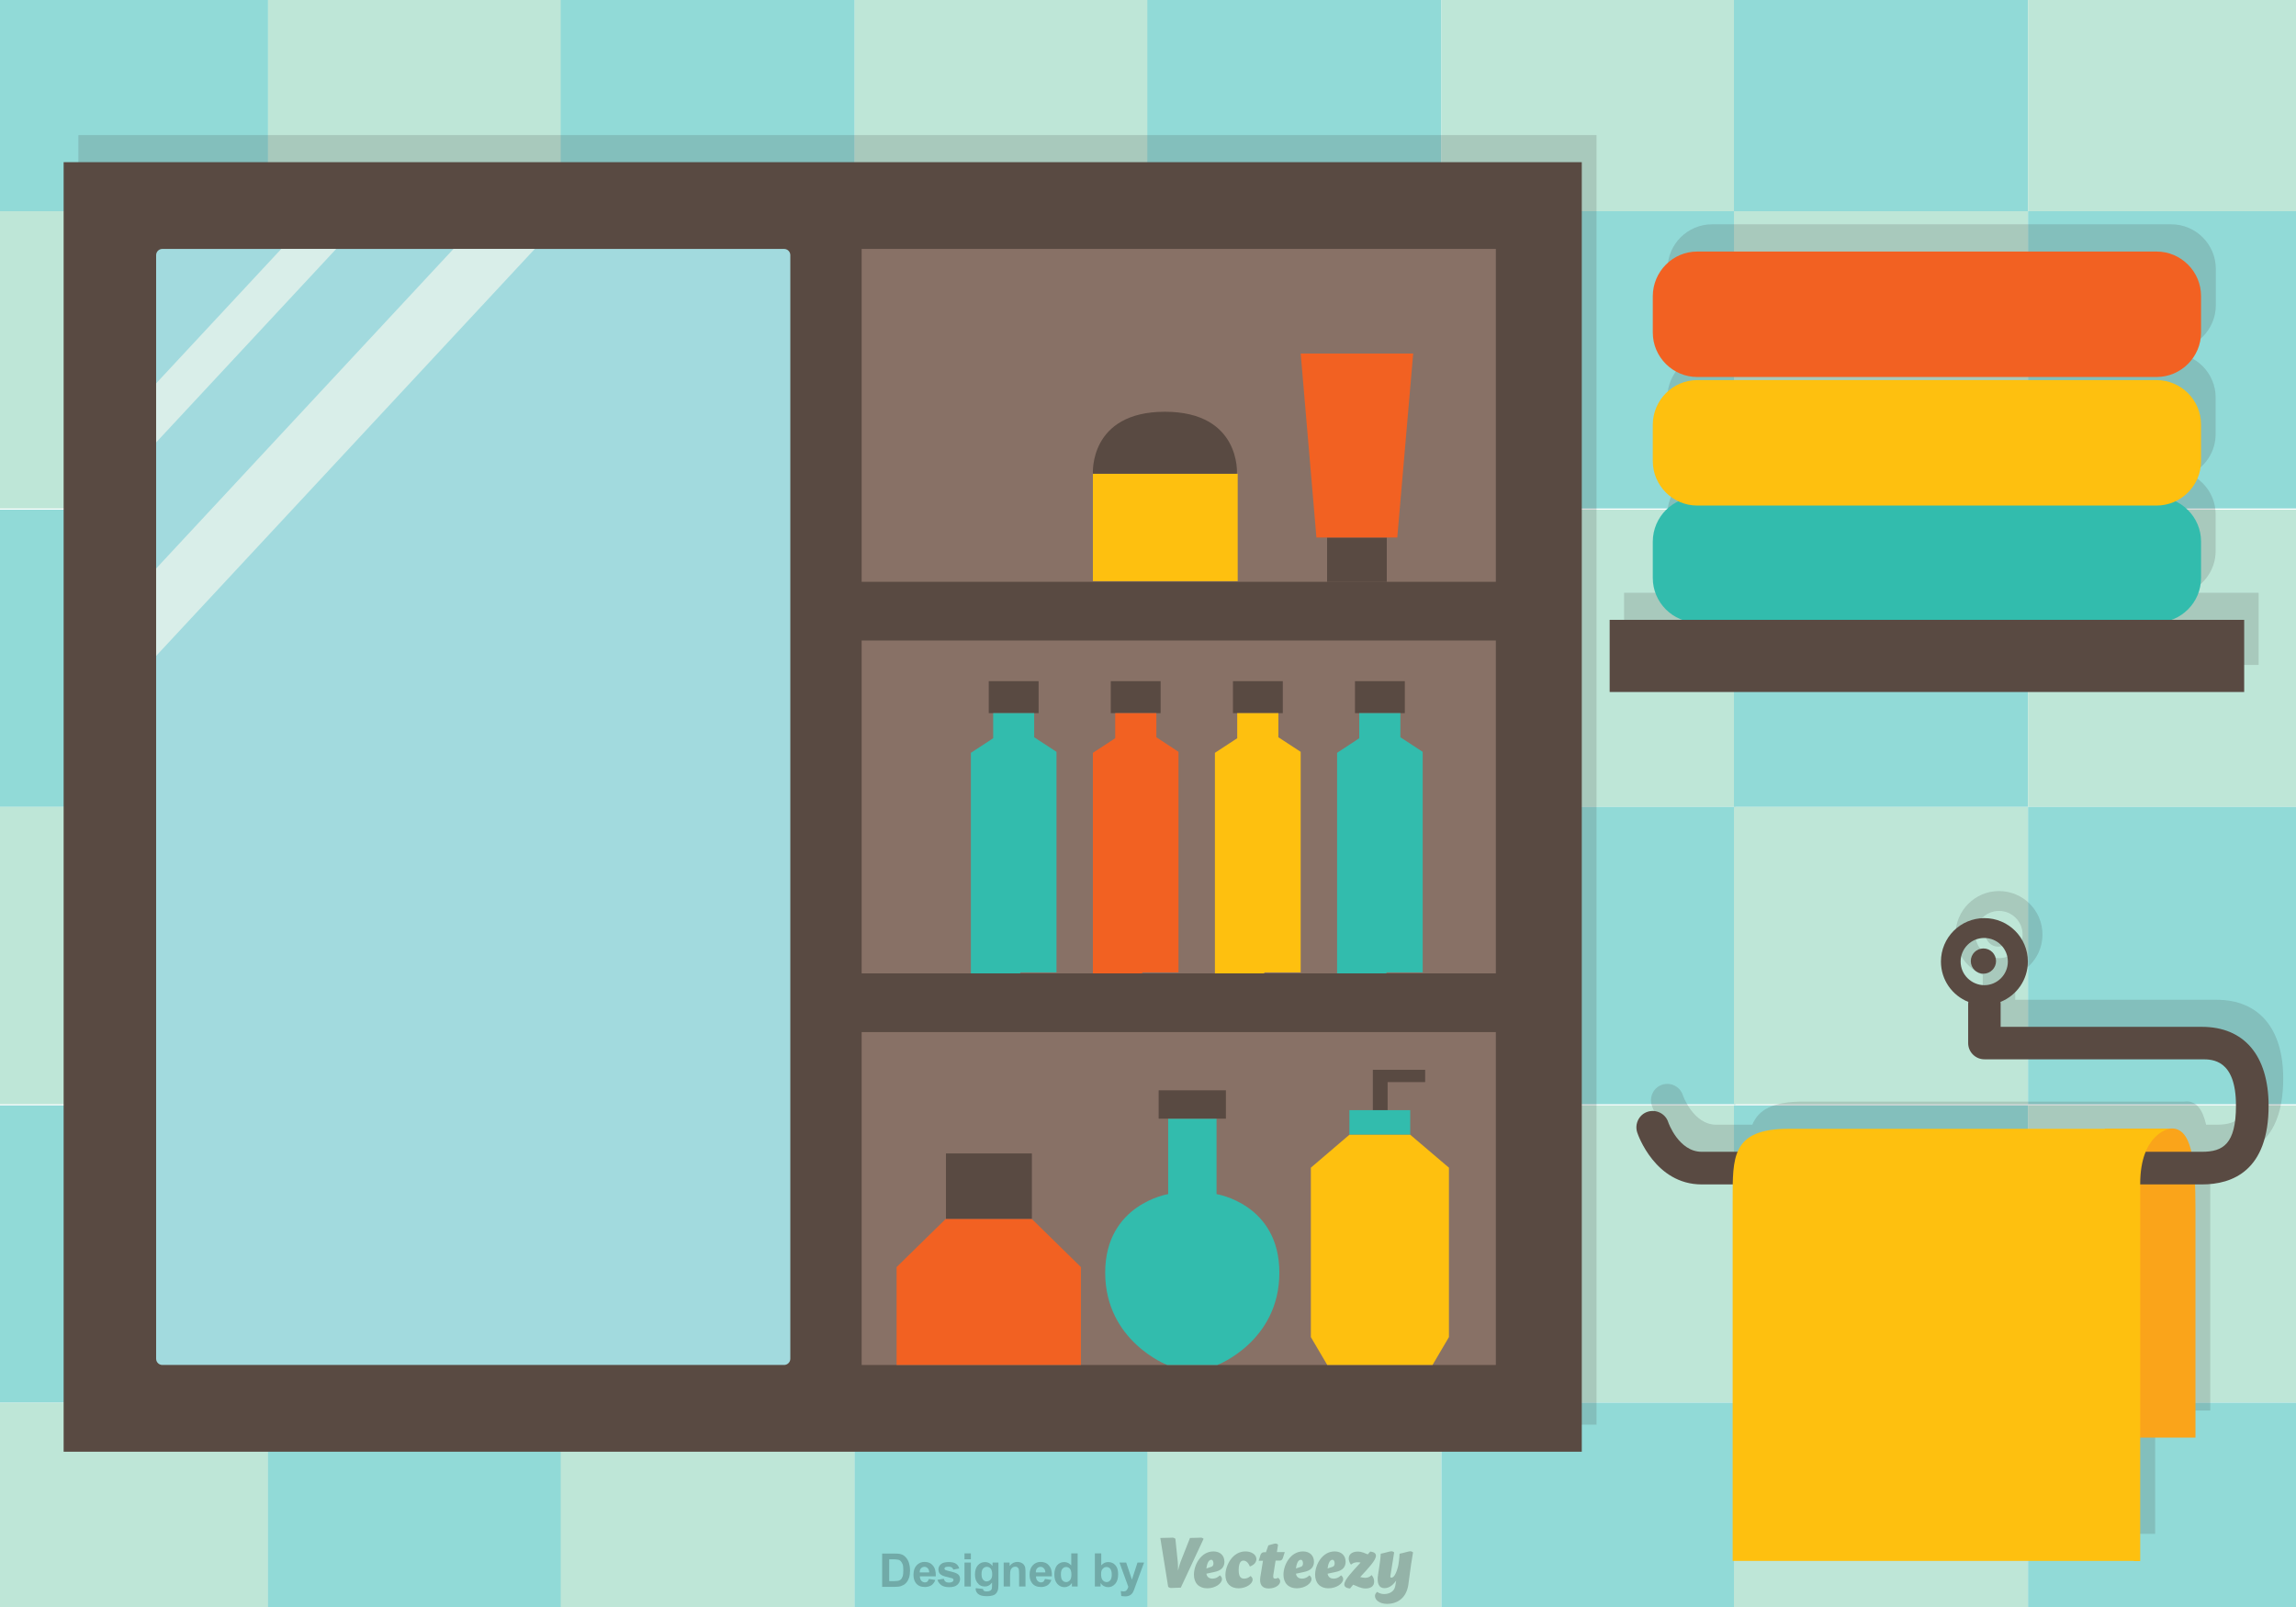 <?xml version="1.0" encoding="utf-8"?>
<!-- Generator: Adobe Illustrator 19.0.0, SVG Export Plug-In . SVG Version: 6.00 Build 0)  -->
<svg xmlns="http://www.w3.org/2000/svg" xmlns:xlink="http://www.w3.org/1999/xlink" version="1.1" x="0px" y="0px" viewBox="0 0 1400 980" style="enable-background:new 0 0 1400 980;" xml:space="preserve">
<style type="text/css">
	.st0{fill:#FFF8A1;}
	.st1{opacity:0.43;}
	.st2{fill:#00A9A3;}
	.st3{fill:#69C4A3;}
	.st4{opacity:0.18;}
	.st5{fill:#414042;}
	.st6{fill:#594A42;}
	.st7{fill:#A2DADE;}
	.st8{fill:#887166;}
	.st9{fill:#D9EEE9;}
	.st10{fill:#F26122;}
	.st11{fill:#32BCAD;}
	.st12{fill:#FEC00F;}
	.st13{fill:#FAA41A;}
	.st14{opacity:0.22;}
</style>
<g id="_x31_">
	
	<g class="st1">
		<g>
			<rect x="-15.8" y="-52.5" class="st2" width="179.3" height="181.3"/>
			<rect x="-15.8" y="128.8" class="st3" width="179.3" height="181.3"/>
			<rect x="-15.8" y="310.8" class="st2" width="179.3" height="181.3"/>
			<rect x="-15.8" y="492.1" class="st3" width="179.3" height="181.3"/>
			<rect x="-15.8" y="674.1" class="st2" width="179.3" height="181.3"/>
			<rect x="-15.8" y="855.4" class="st3" width="179.3" height="181.3"/>
			<rect x="163.4" y="-52.5" class="st3" width="179.3" height="181.3"/>
			<rect x="163.4" y="128.8" class="st2" width="179.3" height="181.3"/>
			<rect x="163.4" y="310.8" class="st3" width="179.3" height="181.3"/>
			<rect x="163.4" y="492.1" class="st2" width="179.3" height="181.3"/>
			<rect x="163.4" y="674.1" class="st3" width="179.3" height="181.3"/>
			<rect x="163.4" y="855.4" class="st2" width="179.3" height="181.3"/>
		</g>
		<g>
			<rect x="341.9" y="-52.5" class="st2" width="179.3" height="181.3"/>
			<rect x="341.9" y="128.8" class="st3" width="179.3" height="181.3"/>
			<rect x="341.9" y="310.8" class="st2" width="179.3" height="181.3"/>
			<rect x="341.9" y="492.1" class="st3" width="179.3" height="181.3"/>
			<rect x="341.9" y="674.1" class="st2" width="179.3" height="181.3"/>
			<rect x="341.9" y="855.4" class="st3" width="179.3" height="181.3"/>
			<rect x="521.1" y="-52.5" class="st3" width="179.3" height="181.3"/>
			<rect x="521.1" y="128.8" class="st2" width="179.3" height="181.3"/>
			<rect x="521.1" y="310.8" class="st3" width="179.3" height="181.3"/>
			<rect x="521.1" y="492.1" class="st2" width="179.3" height="181.3"/>
			<rect x="521.1" y="674.1" class="st3" width="179.3" height="181.3"/>
			<rect x="521.1" y="855.4" class="st2" width="179.3" height="181.3"/>
		</g>
		<g>
			<rect x="699.6" y="-52.5" class="st2" width="179.3" height="181.3"/>
			<rect x="699.6" y="128.8" class="st3" width="179.3" height="181.3"/>
			<rect x="699.6" y="310.8" class="st2" width="179.3" height="181.3"/>
			<rect x="699.6" y="492.1" class="st3" width="179.3" height="181.3"/>
			<rect x="699.6" y="674.1" class="st2" width="179.3" height="181.3"/>
			<rect x="699.6" y="855.4" class="st3" width="179.3" height="181.3"/>
			<rect x="878.9" y="-52.5" class="st3" width="179.3" height="181.3"/>
			<rect x="878.9" y="128.8" class="st2" width="179.3" height="181.3"/>
			<rect x="878.9" y="310.8" class="st3" width="179.3" height="181.3"/>
			<rect x="878.9" y="492.1" class="st2" width="179.3" height="181.3"/>
			<rect x="878.9" y="674.1" class="st3" width="179.3" height="181.3"/>
			<rect x="878.9" y="855.4" class="st2" width="179.3" height="181.3"/>
		</g>
		<g>
			<rect x="1057.3" y="-52.5" class="st2" width="179.3" height="181.3"/>
			<rect x="1057.3" y="128.8" class="st3" width="179.3" height="181.3"/>
			<rect x="1057.3" y="310.8" class="st2" width="179.3" height="181.3"/>
			<rect x="1057.3" y="492.1" class="st3" width="179.3" height="181.3"/>
			<rect x="1057.3" y="674.1" class="st2" width="179.3" height="181.3"/>
			<rect x="1057.3" y="855.4" class="st3" width="179.3" height="181.3"/>
			<rect x="1236.6" y="-52.5" class="st3" width="179.3" height="181.3"/>
			<rect x="1236.6" y="128.8" class="st2" width="179.3" height="181.3"/>
			<rect x="1236.6" y="310.8" class="st3" width="179.3" height="181.3"/>
			<rect x="1236.6" y="492.1" class="st2" width="179.3" height="181.3"/>
			<rect x="1236.6" y="674.1" class="st3" width="179.3" height="181.3"/>
			<rect x="1236.6" y="855.4" class="st2" width="179.3" height="181.3"/>
		</g>
	</g>
	<g class="st4">
		<rect x="47.8" y="82.4" class="st5" width="925.7" height="786.4"/>
		<path class="st5" d="M1351.5,609.7h-122.7v-14.1c0-0.4-0.1-0.7-0.1-1.1c9.8-3.9,16.7-13.4,16.7-24.6c0-14.7-11.9-26.5-26.5-26.5    s-26.5,11.9-26.5,26.5c0,11.2,6.9,20.7,16.7,24.6c0,0.4-0.1,0.7-0.1,1.1v24c0,5.5,4.5,9.9,9.9,9.9h132.7c6.2,0,20.7,0,20.7,28.2    c0,23.5-7.9,28.2-20.7,28.2h-6.4c-2.2-9.5-6.2-15.1-13.5-14.1h-39.4c-59.4,0-167.8,0-192.8,0c-18.9,0-27.3,5.1-31,14.1h-22    c-14,0-20.4-17.9-20.4-18.1c-1.7-5.2-7.4-8-12.6-6.3c-5.2,1.7-8,7.4-6.3,12.6c0.4,1.3,10.9,31.7,39.3,31.7h19.1    c-0.1,3.1,0,6.5,0,10c0,26.5,0,219.6,0,219.6h244.6h3.9c0,0,0-33.5,0-75.2h33.6c0,0,0-110.7,0-139.3c0-5.3-0.1-10.4-0.3-15.1h4.2    c18.5,0,40.6-8.3,40.6-48.1C1392.2,627.2,1377.4,609.7,1351.5,609.7z M1204.5,569.9c0-7.9,6.4-14.4,14.4-14.4    c7.9,0,14.4,6.4,14.4,14.4c0,7.9-6.4,14.4-14.4,14.4C1211,584.2,1204.5,577.8,1204.5,569.9z"/>
		<circle class="st5" cx="1218.4" cy="569.6" r="7.7"/>
		<path class="st5" d="M1043.9,213.3H1324c14.9,0,27.1-12.2,27.1-27.1v-22.3c0-14.9-12.2-27.1-27.1-27.1h-280.1    c-14.9,0-27.1,12.2-27.1,27.1v22.3C1016.9,201.1,1029,213.3,1043.9,213.3z"/>
		<path class="st5" d="M1377.4,361.5h-44.5c10.5-3.7,18.1-13.8,18.1-25.5v-22.3c0-10.8-6.4-20.1-15.6-24.5    c9.2-4.3,15.6-13.7,15.6-24.5v-22.3c0-14.9-12.2-27.1-27.1-27.1h-280.1c-14.9,0-27.1,12.2-27.1,27.1v22.3    c0,10.8,6.4,20.1,15.6,24.5c-9.2,4.3-15.6,13.7-15.6,24.5V336c0,11.7,7.6,21.8,18.1,25.5h-44.5v44h386.9V361.5z"/>
	</g>
	<g>
		<rect x="38.8" y="98.9" class="st6" width="925.7" height="786.4"/>
		<path class="st7" d="M99,151.8h379.1c2.1,0,3.8,1.7,3.8,3.8v673c0,2.1-1.7,3.8-3.8,3.8H99c-2.1,0-3.8-1.7-3.8-3.8v-673    C95.2,153.5,96.9,151.8,99,151.8z"/>
		<rect x="525.4" y="151.8" class="st8" width="386.7" height="203"/>
		<rect x="525.4" y="390.6" class="st8" width="386.7" height="203"/>
		<rect x="525.4" y="629.4" class="st8" width="386.7" height="203"/>
		<polygon class="st9" points="95.2,400 326.1,151.8 276.5,151.8 95.2,346.7   "/>
		<polygon class="st9" points="95.2,269.8 205,151.8 171.5,151.8 95.2,233.8   "/>
		<rect x="576.8" y="703.4" class="st6" width="52.4" height="40"/>
		<rect x="826.2" y="415.4" class="st6" width="30.4" height="19.5"/>
		<rect x="809.2" y="327.8" class="st6" width="36.4" height="27.1"/>
		<polygon class="st10" points="629.2,743.4 603.6,743.4 602.2,743.4 576.6,743.4 546.7,772.7 546.7,832.4 602.2,832.4 603.6,832.4     659.1,832.4 659.1,772.7   "/>
		<polygon class="st10" points="831.8,215.6 823,215.6 793.1,215.6 802.7,327.8 823,327.8 831.8,327.8 852,327.8 861.7,215.6   "/>
		<polygon class="st11" points="867.5,458.5 853.9,449.6 853.9,434.9 828.8,434.9 828.8,450.2 815.3,459.1 815.3,593.6 845.4,593.6     845.4,593 867.5,593   "/>
		<rect x="751.8" y="415.4" class="st6" width="30.4" height="19.5"/>
		<polygon class="st12" points="793.1,458.5 779.5,449.6 779.5,434.9 754.4,434.9 754.4,450.2 740.8,459.1 740.8,593.6 770.9,593.6     770.9,593 793.1,593   "/>
		<rect x="677.3" y="415.4" class="st6" width="30.4" height="19.5"/>
		<polygon class="st10" points="718.6,458.5 705.1,449.6 705.1,434.9 680,434.9 680,450.2 666.4,459.1 666.4,593.6 696.5,593.6     696.5,593 718.6,593   "/>
		<rect x="602.9" y="415.4" class="st6" width="30.4" height="19.5"/>
		<polygon class="st11" points="644.2,458.5 630.6,449.6 630.6,434.9 605.6,434.9 605.6,450.2 592,459.1 592,593.6 622.1,593.6     622.1,593 644.2,593   "/>
		<polygon class="st6" points="837.1,681 846.1,681 846.1,659.9 869,659.9 869,652.4 837.1,652.4   "/>
		<rect x="822.8" y="677" class="st11" width="37.1" height="15"/>
		<polygon class="st12" points="859.9,692 841.4,692 822.8,692 799.3,712.1 799.3,815.4 809.3,832.4 841.4,832.4 873.5,832.4     883.5,815.4 883.5,712.1   "/>
		<rect x="706.5" y="664.9" class="st6" width="41" height="17.3"/>
		<path class="st11" d="M741.8,728.2v-45.9H727h-14.7v45.9c0,0-38.4,6.1-38.4,47.9s37.8,56.3,37.8,56.3H727h15.3    c0,0,37.8-14.4,37.8-56.3S741.8,728.2,741.8,728.2z"/>
		<rect x="666.4" y="288.9" class="st12" width="88.3" height="65.5"/>
		<path class="st6" d="M710.3,251.1c-46.4,0-43.9,37.8-43.9,37.8h43.9h43.9C754.3,288.9,756.7,251.1,710.3,251.1z"/>
	</g>
	<g>
		<g>
			<path class="st13" d="M1322.7,688.3c14.1-1.9,16,20.5,16,49.1c0,28.6,0,139.3,0,139.3h-55.3V688.3H1322.7z"/>
			<path class="st6" d="M1342.6,626.2h-122.7v-14.1c0-0.4-0.1-0.7-0.1-1.1c9.8-3.9,16.7-13.4,16.7-24.6c0-14.7-11.9-26.5-26.5-26.5     c-14.7,0-26.5,11.9-26.5,26.5c0,11.2,6.9,20.7,16.7,24.6c0,0.4-0.1,0.7-0.1,1.1v24c0,5.5,4.5,9.9,9.9,9.9h132.7     c6.2,0,20.7,0,20.7,28.2c0,23.5-7.9,28.2-20.7,28.2h-305.1c-14,0-20.4-17.9-20.4-18.1c-1.7-5.2-7.4-8-12.6-6.3     c-5.2,1.7-8,7.4-6.3,12.6c0.4,1.3,10.9,31.7,39.3,31.7h305.1c18.5,0,40.6-8.3,40.6-48.1C1383.2,643.7,1368.4,626.2,1342.6,626.2z      M1195.5,586.4c0-7.9,6.4-14.4,14.4-14.4c7.9,0,14.4,6.4,14.4,14.4c0,7.9-6.4,14.4-14.4,14.4     C1202,600.7,1195.5,594.3,1195.5,586.4z"/>
			<path class="st12" d="M1301.1,951.9h-244.6c0,0,0-193.1,0-219.6c0-26.5-0.8-43.9,34-43.9c34.8,0,232.1,0,232.1,0     s-17.6,3.1-17.6,33.6s0,230,0,230H1301.1z"/>
		</g>
		<circle class="st6" cx="1209.4" cy="586.1" r="7.7"/>
	</g>
	<path class="st11" d="M1034.9,303.1H1315c14.9,0,27.1,12.2,27.1,27.1v22.3c0,14.9-12.2,27.1-27.1,27.1h-280.1   c-14.9,0-27.1-12.2-27.1-27.1v-22.3C1007.9,315.2,1020,303.1,1034.9,303.1z"/>
	<path class="st12" d="M1034.9,231.8H1315c14.9,0,27.1,12.2,27.1,27.1v22.3c0,14.9-12.2,27.1-27.1,27.1h-280.1   c-14.9,0-27.1-12.2-27.1-27.1v-22.3C1007.9,244,1020,231.8,1034.9,231.8z"/>
	<path class="st10" d="M1034.9,153.4H1315c14.9,0,27.1,12.2,27.1,27.1v22.3c0,14.9-12.2,27.1-27.1,27.1h-280.1   c-14.9,0-27.1-12.2-27.1-27.1v-22.3C1007.9,165.6,1020,153.4,1034.9,153.4z"/>
	<rect x="981.5" y="378" class="st6" width="386.9" height="44"/>
</g>
<g id="Designed_by_Vecteezy">
	<g class="st14">
		<g>
			<g>
				<path d="M732.3,937.7c0.8,0,1.6,0.7,1.6,0.7L720,968.2c-1.5,0-5.2,0.2-6.1,0.2c-0.8,0-1.6-0.7-1.6-0.7l-4.8-29.8      c2.9,0,6.5-0.2,7.6-0.2c0.8,0,1.6,0.7,1.6,0.7l1.5,14.6c0.1,1.3,0.1,3,0.1,4.8c0.5-2,1-3.9,1.5-5.2l5.8-14.7      C728.1,937.9,731.3,937.7,732.3,937.7L732.3,937.7z"/>
			</g>
			<g>
				<path d="M746.6,952.4c0,3.2-1.8,5.4-6.3,6.3l-4.7,1c0.4,2,1.6,3,3.8,3c2.6,0,4.4-2,4.4-2s1.3,0.7,1.3,2.3c0,2.7-4.1,5.6-9,5.6      c-4.9,0-8.1-3.1-8.1-8.3c0-6,4.3-14.2,11.9-14.2C744,946.1,746.6,948.6,746.6,952.4L746.6,952.4z M738.6,955.5      c1-0.3,1.3-1.2,1.3-2.1c0-0.9-0.3-2.2-1.3-2.2c-1.9,0-2.7,3-3,5.3L738.6,955.5z"/>
			</g>
			<g>
				<path d="M759.4,946.1c3.8,0,6.7,2,6.7,4.7c0,3.3-4,4.5-4,4.5s-1.2-3.6-3.9-3.6c-1.8,0-2.9,1.8-2.9,5.8c0,3.6,1,5.2,3.3,5.2      c2.4,0,3.9-1.6,3.9-1.6s1.3,0.7,1.3,2.2c0,2.6-4,5.3-8.6,5.3c-4.9,0-8-3.1-8-8.2C747.3,954.3,751.7,946.1,759.4,946.1      L759.4,946.1z"/>
			</g>
			<g>
				<path d="M777.8,941.3c0.9,0,1.5,0.7,1.5,0.7l-0.7,4.5h4.8l-1.1,3.5c-0.4,1.1-0.9,1.7-2,1.7h-2.5l-1.4,8.9      c-0.2,1.4,0.1,2.1,1.1,2.1c0.9,0,1.8-0.5,1.8-0.5s1.3,0.7,1.3,2.2c0,2.2-3.1,4.3-7,4.3c-4.1,0-5.8-2.5-5.1-7l1.6-9.9h-2.6      l1.1-3.6c0.3-0.9,1.1-1.6,2-1.6h1.3l1.5-4.2C775.2,941.9,777,941.3,777.8,941.3L777.8,941.3z"/>
			</g>
			<g>
				<path d="M801.2,952.4c0,3.2-1.8,5.4-6.3,6.3l-4.7,1c0.4,2,1.6,3,3.8,3c2.6,0,4.4-2,4.4-2s1.3,0.7,1.3,2.3c0,2.7-4.1,5.6-9,5.6      c-4.9,0-8.1-3.1-8.1-8.3c0-6,4.3-14.2,11.9-14.2C798.6,946.1,801.2,948.6,801.2,952.4L801.2,952.4z M793.2,955.5      c1-0.3,1.3-1.2,1.3-2.1c0-0.9-0.3-2.2-1.3-2.2c-1.9,0-2.7,3-3,5.3L793.2,955.5z"/>
			</g>
			<g>
				<path d="M820.5,952.4c0,3.2-1.8,5.4-6.3,6.3l-4.7,1c0.4,2,1.6,3,3.8,3c2.6,0,4.4-2,4.4-2s1.3,0.7,1.3,2.3c0,2.7-4.1,5.6-9,5.6      c-4.9,0-8.1-3.1-8.1-8.3c0-6,4.3-14.2,11.9-14.2C817.9,946.1,820.5,948.6,820.5,952.4L820.5,952.4z M812.5,955.5      c1-0.3,1.3-1.2,1.3-2.1c0-0.9-0.3-2.2-1.3-2.2c-1.9,0-2.7,3-3,5.3L812.5,955.5z"/>
			</g>
			<g>
				<path d="M836.3,960.5c0,0,1.6,1.5,1.6,4c0,3.3-2.8,4.2-5.2,4.2c-3.1,0-5.3-1.5-7.6-2.3c-0.6,0.7-1.3,1.5-1.9,2.3      c0,0-3.5-0.1-3.5-2.4c0-2.9,4.8-7.8,9.9-13.4c-0.6-0.1-1.2-0.2-1.7-0.2c-2.9,0-4.1,1.5-4.1,1.5s-1.5-1.7-1.4-4      c0.2-3.1,3.1-4,5.5-4c2.5,0,4.3,1,6.1,1.7l1.5-1.7c0,0,3.5,0.1,3.5,2.5c0,2.8-4.6,7.6-9.6,13c1.1,0.3,2,0.5,3,0.5      C835.1,962.2,836.3,960.5,836.3,960.5L836.3,960.5z"/>
			</g>
			<g>
				<path d="M858.7,966.7c-1.2,7.6-6.4,11.4-13,11.4c-4.2,0-7.3-2.2-7.3-4.8c0-1.7,1.4-2.5,1.4-2.5s1.4,1.3,4.2,1.3      c2.6,0,6.2-1.1,6.8-5.1l0.5-3.1c-1.8,2.6-4.1,4.6-7.1,4.6c-3.3,0-4.8-2.7-3.9-8.3l0.9-6c0.6-3.7,0.7-6.7,0.7-6.7      c2.4-0.4,5.5-1.5,6.6-1.5c0.8,0,1.6,0.7,1.6,0.7l-1.2,7.5l-1.1,6.9c-0.1,0.6,0,1,0.6,1c2.8,0,4.3-7.9,4.3-7.9      c0.6-3.7,0.7-6.7,0.7-6.7c2.4-0.4,5.5-1.5,6.6-1.5c0.9,0,1.6,0.7,1.6,0.7l-1.2,7.5L858.7,966.7z"/>
			</g>
		</g>
		<g>
			<path d="M538.1,947.4h7.4c1.7,0,3,0.1,3.8,0.4c1.2,0.3,2.2,1,3,1.9c0.8,0.9,1.5,2,1.9,3.3c0.4,1.3,0.7,2.9,0.7,4.8     c0,1.7-0.2,3.1-0.6,4.3c-0.5,1.5-1.2,2.7-2.2,3.6c-0.7,0.7-1.7,1.2-2.9,1.6c-0.9,0.3-2.1,0.4-3.6,0.4h-7.7V947.4z M542.2,950.8     v13.4h3c1.1,0,2-0.1,2.5-0.2c0.7-0.2,1.2-0.4,1.6-0.8c0.4-0.4,0.8-1,1.1-1.9c0.3-0.9,0.4-2.1,0.4-3.7c0-1.6-0.1-2.8-0.4-3.6     s-0.7-1.5-1.2-2s-1.1-0.8-1.9-0.9c-0.6-0.1-1.7-0.2-3.3-0.2H542.2z"/>
			<path d="M566.4,962.9l3.9,0.6c-0.5,1.4-1.3,2.5-2.3,3.2c-1.1,0.7-2.4,1.1-4,1.1c-2.5,0-4.4-0.8-5.6-2.5c-1-1.3-1.4-3-1.4-5     c0-2.4,0.6-4.3,1.9-5.7c1.3-1.4,2.9-2.1,4.8-2.1c2.2,0,3.9,0.7,5.1,2.2c1.3,1.4,1.9,3.6,1.8,6.6h-9.7c0,1.1,0.3,2,0.9,2.7     c0.6,0.6,1.3,1,2.2,1c0.6,0,1.1-0.2,1.5-0.5C565.8,964.1,566.2,963.6,566.4,962.9z M566.6,959c0-1.1-0.3-2-0.9-2.6     c-0.6-0.6-1.2-0.9-2-0.9c-0.8,0-1.5,0.3-2.1,0.9c-0.6,0.6-0.8,1.4-0.8,2.5H566.6z"/>
			<path d="M571.6,963.4l3.9-0.6c0.2,0.8,0.5,1.3,1,1.7c0.5,0.4,1.2,0.6,2.1,0.6c1,0,1.8-0.2,2.3-0.6c0.3-0.3,0.5-0.6,0.5-1     c0-0.3-0.1-0.5-0.3-0.7c-0.2-0.2-0.6-0.4-1.3-0.5c-3.1-0.7-5.1-1.3-5.9-1.9c-1.2-0.8-1.7-1.9-1.7-3.3c0-1.3,0.5-2.3,1.5-3.2     c1-0.9,2.6-1.3,4.7-1.3c2,0,3.5,0.3,4.5,1c1,0.7,1.6,1.6,2,2.9l-3.6,0.7c-0.2-0.6-0.5-1-0.9-1.3c-0.4-0.3-1.1-0.5-1.9-0.5     c-1,0-1.7,0.1-2.2,0.4c-0.3,0.2-0.4,0.5-0.4,0.8c0,0.3,0.1,0.5,0.4,0.7c0.3,0.3,1.6,0.6,3.6,1.1c2.1,0.5,3.5,1,4.3,1.7     c0.8,0.7,1.2,1.6,1.2,2.9c0,1.3-0.6,2.5-1.7,3.5c-1.1,1-2.8,1.4-5,1.4c-2,0-3.6-0.4-4.7-1.2C572.8,965.8,572,964.7,571.6,963.4z"/>
			<path d="M588.1,950.9v-3.6h3.9v3.6H588.1z M588.1,967.5v-14.6h3.9v14.6H588.1z"/>
			<path d="M595,968.5l4.4,0.5c0.1,0.5,0.2,0.9,0.5,1.1c0.4,0.3,0.9,0.4,1.7,0.4c1,0,1.8-0.2,2.3-0.5c0.3-0.2,0.6-0.5,0.8-1     c0.1-0.3,0.2-0.9,0.2-1.8v-2.1c-1.2,1.6-2.6,2.4-4.4,2.4c-2,0-3.5-0.8-4.7-2.5c-0.9-1.3-1.3-2.9-1.3-4.9c0-2.4,0.6-4.3,1.8-5.6     c1.2-1.3,2.6-1.9,4.4-1.9c1.8,0,3.3,0.8,4.5,2.4v-2.1h3.6V966c0,1.7-0.1,3-0.4,3.9c-0.3,0.9-0.7,1.5-1.2,2     c-0.5,0.5-1.2,0.9-2.1,1.1c-0.9,0.3-1.9,0.4-3.3,0.4c-2.5,0-4.2-0.4-5.3-1.3c-1-0.8-1.6-1.9-1.6-3.2     C595,968.8,595,968.7,595,968.5z M598.5,959.9c0,1.6,0.3,2.7,0.9,3.4c0.6,0.7,1.3,1.1,2.2,1.1c0.9,0,1.7-0.4,2.4-1.1     c0.7-0.7,1-1.8,1-3.3c0-1.5-0.3-2.6-0.9-3.4c-0.6-0.7-1.4-1.1-2.4-1.1c-0.9,0-1.7,0.4-2.3,1.1     C598.8,957.3,598.5,958.4,598.5,959.9z"/>
			<path d="M625.3,967.5h-3.9v-7.5c0-1.6-0.1-2.6-0.2-3.1c-0.2-0.5-0.4-0.8-0.8-1.1c-0.4-0.3-0.8-0.4-1.3-0.4     c-0.7,0-1.3,0.2-1.8,0.6c-0.5,0.4-0.9,0.9-1.1,1.5c-0.2,0.6-0.3,1.7-0.3,3.4v6.6H612v-14.6h3.6v2.1c1.3-1.7,2.9-2.5,4.8-2.5     c0.9,0,1.6,0.2,2.3,0.5c0.7,0.3,1.2,0.7,1.6,1.2c0.4,0.5,0.6,1,0.8,1.6c0.1,0.6,0.2,1.5,0.2,2.6V967.5z"/>
			<path d="M637.2,962.9l3.9,0.6c-0.5,1.4-1.3,2.5-2.3,3.2c-1.1,0.7-2.4,1.1-4,1.1c-2.5,0-4.4-0.8-5.6-2.5c-1-1.3-1.4-3-1.4-5     c0-2.4,0.6-4.3,1.9-5.7c1.3-1.4,2.9-2.1,4.8-2.1c2.2,0,3.9,0.7,5.1,2.2c1.3,1.4,1.9,3.6,1.8,6.6h-9.7c0,1.1,0.3,2,0.9,2.7     c0.6,0.6,1.3,1,2.2,1c0.6,0,1.1-0.2,1.5-0.5C636.6,964.1,636.9,963.6,637.2,962.9z M637.4,959c0-1.1-0.3-2-0.9-2.6     c-0.6-0.6-1.2-0.9-2-0.9c-0.8,0-1.5,0.3-2.1,0.9c-0.6,0.6-0.8,1.4-0.8,2.5H637.4z"/>
			<path d="M657.2,967.5h-3.6v-2.1c-0.6,0.8-1.3,1.5-2.1,1.9c-0.8,0.4-1.6,0.6-2.5,0.6c-1.7,0-3.1-0.7-4.3-2     c-1.2-1.4-1.8-3.2-1.8-5.7c0-2.5,0.6-4.4,1.7-5.7c1.2-1.3,2.6-1.9,4.4-1.9c1.6,0,3,0.7,4.2,2v-7.3h3.9V967.5z M646.9,959.9     c0,1.6,0.2,2.7,0.6,3.4c0.6,1,1.5,1.5,2.6,1.5c0.9,0,1.6-0.4,2.3-1.1c0.6-0.8,0.9-1.9,0.9-3.4c0-1.7-0.3-2.9-0.9-3.6     c-0.6-0.7-1.4-1.1-2.3-1.1c-0.9,0-1.7,0.4-2.3,1.1C647.2,957.4,646.9,958.5,646.9,959.9z"/>
			<path d="M667.6,967.5v-20.2h3.9v7.3c1.2-1.4,2.6-2,4.2-2c1.8,0,3.3,0.6,4.4,1.9c1.2,1.3,1.7,3.1,1.7,5.6c0,2.5-0.6,4.4-1.8,5.8     c-1.2,1.3-2.6,2-4.3,2c-0.8,0-1.7-0.2-2.5-0.6c-0.8-0.4-1.5-1-2.1-1.9v2.1H667.6z M671.4,959.9c0,1.5,0.2,2.6,0.7,3.4     c0.7,1,1.6,1.5,2.7,1.5c0.9,0,1.6-0.4,2.2-1.1c0.6-0.7,0.9-1.9,0.9-3.4c0-1.7-0.3-2.9-0.9-3.6c-0.6-0.7-1.4-1.1-2.3-1.1     c-0.9,0-1.7,0.4-2.3,1.1C671.7,957.3,671.4,958.4,671.4,959.9z"/>
			<path d="M682.6,952.9h4.1l3.5,10.4l3.4-10.4h4l-5.2,14.1l-0.9,2.5c-0.3,0.9-0.7,1.5-1,2c-0.3,0.4-0.7,0.8-1.1,1.1     c-0.4,0.3-0.9,0.5-1.5,0.7c-0.6,0.2-1.2,0.2-2,0.2c-0.7,0-1.5-0.1-2.2-0.2l-0.3-3c0.6,0.1,1.2,0.2,1.6,0.2c0.9,0,1.6-0.3,2-0.8     c0.4-0.5,0.8-1.2,1-2L682.6,952.9z"/>
		</g>
	</g>
</g>
</svg>
